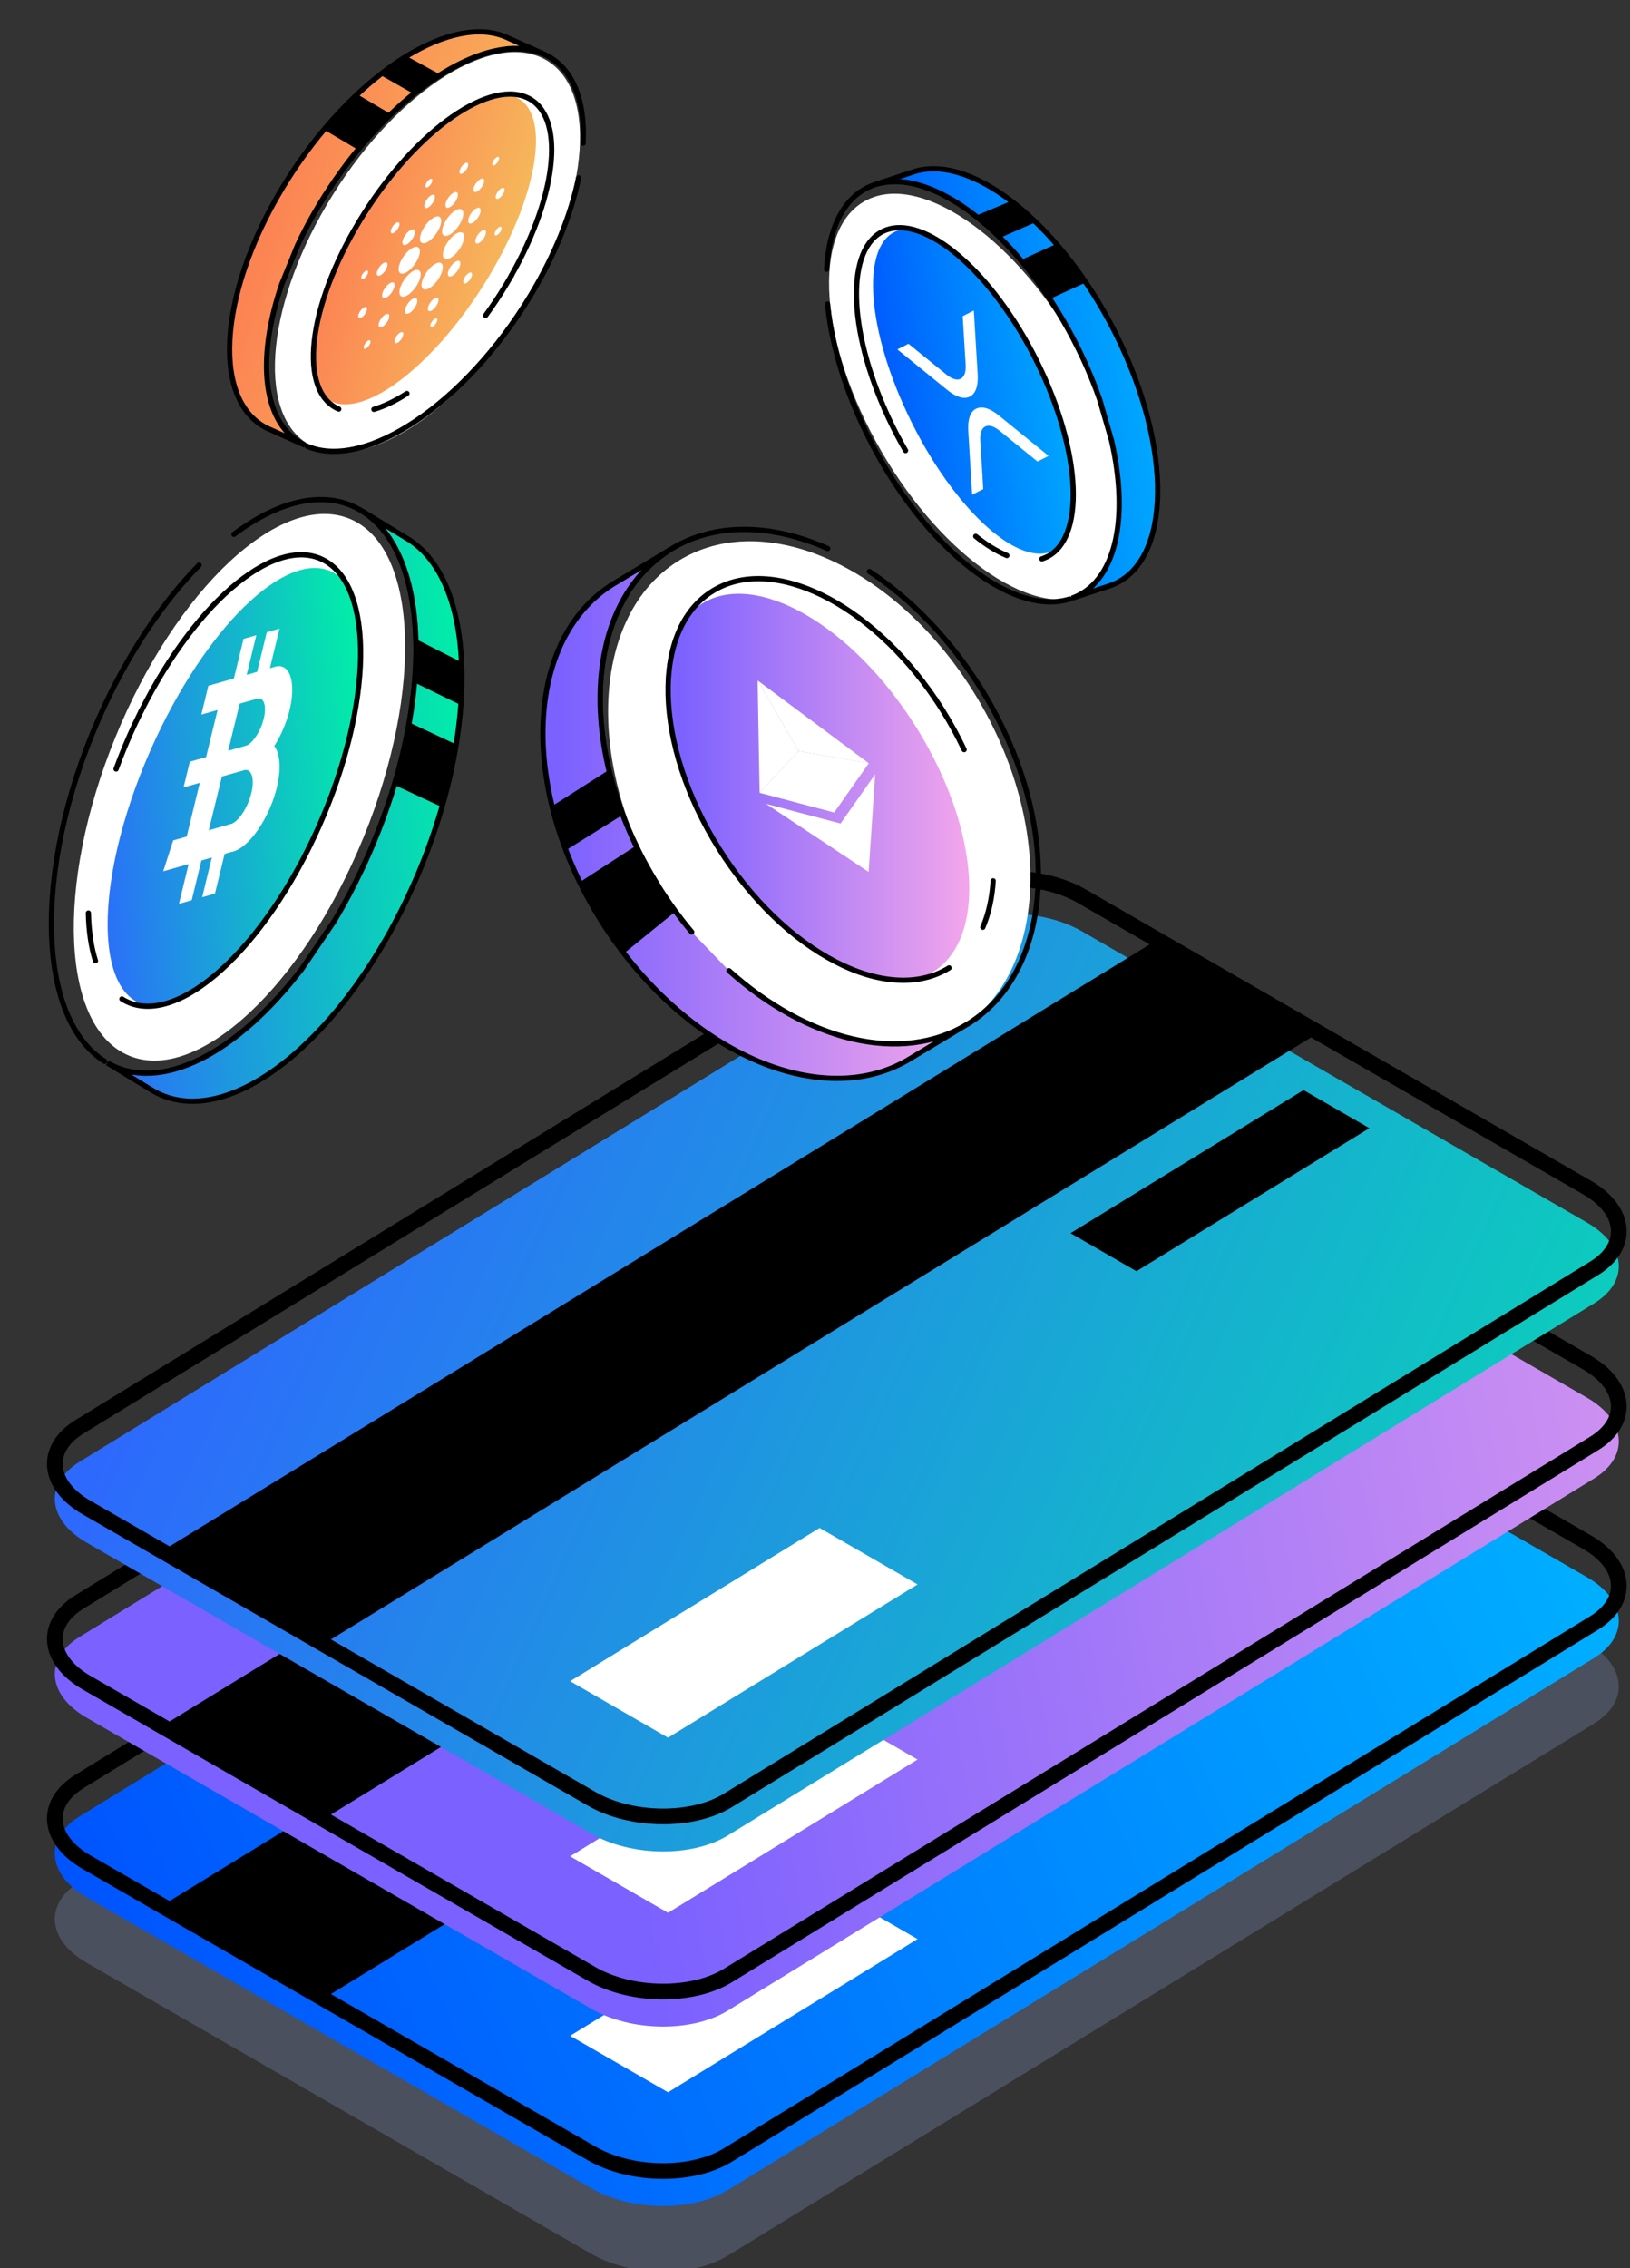 <svg width="174" height="242" viewBox="0 0 174 242" fill="none" xmlns="http://www.w3.org/2000/svg">
<rect x="0" y="0" width="174" height="242" fill="#333333" stroke="none"/>
<g clip-path="url(#clip0_925_10132)">
<path d="M38.811 89.343C45.282 73.51 44.596 58.285 37.281 55.336C29.965 52.387 18.789 62.832 12.318 78.665C5.847 94.498 6.532 109.724 13.848 112.672C21.164 115.621 32.34 105.176 38.811 89.343Z" fill="white"/>
<path d="M55.68 33.136C62.756 21.855 63.993 9.928 58.442 6.494C52.892 3.061 42.657 9.422 35.581 20.702C28.505 31.982 27.268 43.909 32.819 47.343C38.369 50.776 48.605 44.415 55.68 33.136Z" fill="white"/>
<path d="M116.486 63.169C122.15 59.922 121.315 47.96 114.625 36.451C107.933 24.942 97.918 18.244 92.255 21.491C86.592 24.738 87.426 36.7 94.117 48.209C100.808 59.718 110.823 66.416 116.486 63.169Z" fill="white"/>
<g style="mix-blend-mode:multiply" opacity="0.23">
<path d="M170.154 183.913L77.691 240.681C73.885 243.016 67.379 242.942 63.16 240.508L9.251 209.429C5.031 206.996 4.697 203.132 8.503 200.796L100.967 144.029C104.772 141.693 111.278 141.768 115.498 144.201L169.407 175.276C173.627 177.71 173.96 181.572 170.154 183.909V183.913Z" fill="#9CB4EF"/>
</g>
<path d="M170.155 176.919L77.691 233.687C73.885 236.023 67.38 235.948 63.16 233.515L9.251 202.44C5.031 200.006 4.697 196.143 8.503 193.808L100.967 137.039C104.772 134.703 111.278 134.779 115.498 137.212L169.407 168.287C173.627 170.721 173.96 174.584 170.155 176.919Z" fill="url(#paint0_linear_925_10132)"/>
<path d="M170.155 173.183L77.691 229.951C73.885 232.287 67.38 232.212 63.16 229.779L9.251 198.704C5.031 196.269 4.697 192.407 8.503 190.071L100.967 133.303C104.772 130.967 111.278 131.043 115.498 133.476L169.407 164.551C173.627 166.985 173.96 170.847 170.155 173.183Z" stroke="black" stroke-width="1.673" stroke-miterlimit="10" stroke-linecap="round"/>
<path d="M140.763 148.036L34.516 213.264L17.294 203.337L123.541 138.109L140.763 148.036Z" fill="black"/>
<path d="M97.947 206.901L71.312 223.251L60.86 217.225L87.489 200.875L97.947 206.901Z" fill="white"/>
<path d="M146.183 158.217L121.317 173.482L114.276 169.424L139.146 154.157L146.183 158.217Z" fill="black"/>
<path d="M170.155 157.767L77.691 214.535C73.885 216.871 67.379 216.796 63.16 214.363L9.251 183.288C5.031 180.854 4.697 176.99 8.503 174.654L100.967 117.887C104.773 115.551 111.278 115.626 115.498 118.06L169.407 149.135C173.626 151.568 173.961 155.431 170.155 157.767Z" fill="url(#paint1_linear_925_10132)"/>
<path d="M170.155 154.03L77.691 210.798C73.885 213.133 67.38 213.059 63.16 210.625L9.251 179.551C5.031 177.116 4.697 173.253 8.503 170.917L100.967 114.15C104.772 111.814 111.278 111.889 115.498 114.323L169.407 145.397C173.627 147.831 173.96 151.694 170.155 154.03Z" stroke="black" stroke-width="1.673" stroke-miterlimit="10" stroke-linecap="round"/>
<path d="M140.763 128.884L34.516 194.111L17.294 184.184L123.541 118.957L140.763 128.884Z" fill="black"/>
<path d="M97.947 187.748L71.312 204.098L60.86 198.072L87.489 181.722L97.947 187.748Z" fill="white"/>
<path d="M146.183 139.062L121.317 154.328L114.276 150.269L139.146 135.003L146.183 139.062Z" fill="black"/>
<path d="M170.155 139.082L77.691 195.849C73.885 198.185 67.379 198.11 63.16 195.677L9.251 164.602C5.031 162.168 4.697 158.304 8.503 155.969L100.967 99.201C104.773 96.866 111.278 96.94 115.498 99.374L169.407 130.449C173.626 132.882 173.961 136.746 170.155 139.082Z" fill="url(#paint2_linear_925_10132)"/>
<path d="M170.155 135.344L77.691 192.111C73.885 194.447 67.38 194.372 63.16 191.938L9.251 160.863C5.031 158.43 4.697 154.566 8.503 152.231L100.967 95.463C104.772 93.127 111.278 93.202 115.498 95.636L169.407 126.711C173.627 129.144 173.96 133.008 170.155 135.344Z" stroke="black" stroke-width="1.673" stroke-miterlimit="10" stroke-linecap="round"/>
<path d="M140.763 110.197L34.516 175.426L17.294 165.499L123.541 100.271L140.763 110.197Z" fill="black"/>
<path d="M97.947 169.063L71.312 185.413L60.86 179.387L87.489 163.037L97.947 169.063Z" fill="white"/>
<path d="M146.183 120.377L121.317 135.644L114.276 131.584L139.146 116.317L146.183 120.377Z" fill="black"/>
<path d="M102.089 109.953C111.557 104.524 112.68 88.854 104.598 74.952C96.516 61.05 82.288 54.181 72.821 59.609C63.353 65.037 62.23 80.708 70.312 94.61C78.394 108.512 92.622 115.381 102.089 109.953Z" fill="white"/>
<path d="M99.603 103.705C103.761 101.131 104.514 94.385 102.11 86.78C101.15 83.767 99.706 80.628 97.773 77.549C90.961 66.702 80.73 60.821 74.93 64.413C72.879 65.684 71.66 67.968 71.232 70.864C70.456 76.171 72.352 83.547 76.755 90.564C83.571 101.42 93.803 107.302 99.603 103.709V103.705Z" fill="url(#paint3_linear_925_10132)"/>
<path d="M103.342 109.24C112.821 103.368 113.39 87.284 104.617 73.311C101.329 68.07 97.189 63.87 92.805 60.978" stroke="black" stroke-width="0.558" stroke-miterlimit="10" stroke-linecap="round"/>
<path d="M88.356 58.531C82.377 55.878 76.308 55.7 71.567 58.634C62.088 64.506 61.514 80.585 70.287 94.562" stroke="black" stroke-width="0.558" stroke-miterlimit="10" stroke-linecap="round"/>
<path d="M102.92 79.987C102.256 78.581 101.489 77.175 100.619 75.787C100.37 75.395 100.121 75.007 99.862 74.624" stroke="black" stroke-width="0.558" stroke-miterlimit="10" stroke-linecap="round"/>
<path d="M104.914 98.944C105.535 97.491 105.907 95.814 106.02 93.987" stroke="black" stroke-width="0.558" stroke-miterlimit="10" stroke-linecap="round"/>
<path d="M99.862 74.619C92.871 64.286 82.419 59.129 76.064 63.067C69.473 67.145 69.784 79.454 76.755 90.558C83.727 101.663 94.72 107.357 101.311 103.274" stroke="black" stroke-width="0.558" stroke-miterlimit="10" stroke-linecap="round"/>
<path d="M73.839 99.444C72.578 97.94 71.383 96.309 70.287 94.562C61.514 80.59 62.088 64.506 71.567 58.634L65.456 62.315C55.977 68.187 55.404 84.266 64.177 98.243C72.95 112.216 87.749 118.788 97.228 112.916L103.338 109.235C96.226 113.64 86.126 111.043 77.819 103.573" fill="url(#paint4_linear_925_10132)"/>
<path d="M73.839 99.444C72.578 97.94 71.383 96.309 70.287 94.562C61.514 80.59 62.088 64.506 71.567 58.634L65.456 62.315C55.977 68.187 55.404 84.266 64.177 98.243C72.95 112.216 87.749 118.788 97.228 112.916L103.338 109.235C96.226 113.64 86.126 111.043 77.819 103.573" stroke="black" stroke-width="0.558" stroke-miterlimit="10" stroke-linecap="round"/>
<path d="M14.402 106.787C11.071 104.68 10.657 97.617 12.859 89.156C13.734 85.807 15.013 82.243 16.692 78.674C22.601 66.098 31.158 58.283 35.805 61.226C37.447 62.263 38.378 64.51 38.642 67.527C39.122 73.058 37.343 81.196 33.524 89.329C27.611 101.914 19.054 109.725 14.406 106.782L14.402 106.787Z" fill="url(#paint5_linear_925_10132)"/>
<path d="M11.171 113.243C3.578 108.436 3.597 91.409 11.208 75.208C14.064 69.135 17.578 64.038 21.256 60.292" stroke="black" stroke-width="0.558" stroke-miterlimit="10" stroke-linecap="round"/>
<path d="M24.972 57.013C29.953 53.281 34.93 52.174 38.727 54.58C39.122 54.832 39.498 55.112 39.851 55.43C39.921 55.49 39.987 55.556 40.058 55.621C40.157 55.71 40.251 55.803 40.345 55.901C40.514 56.079 40.684 56.266 40.848 56.462C40.928 56.56 41.008 56.658 41.083 56.761C41.182 56.887 41.276 57.013 41.37 57.144C41.441 57.242 41.511 57.345 41.577 57.448C41.582 57.457 41.591 57.466 41.596 57.476C41.671 57.593 41.747 57.709 41.817 57.831C41.949 58.041 42.071 58.256 42.189 58.48C42.24 58.578 42.292 58.676 42.339 58.779C42.382 58.854 42.419 58.929 42.452 59.008C42.523 59.144 42.584 59.284 42.645 59.424C42.894 59.989 43.12 60.587 43.313 61.213C43.365 61.372 43.412 61.531 43.459 61.69C43.642 62.334 43.798 63.002 43.925 63.703C43.953 63.843 43.981 63.978 44 64.123C44.052 64.413 44.094 64.707 44.136 65.006C44.174 65.277 44.207 65.553 44.235 65.828C44.259 66.067 44.282 66.314 44.301 66.562C44.31 66.707 44.325 66.856 44.334 67.006C44.357 67.393 44.376 67.786 44.39 68.188C44.414 68.972 44.414 69.776 44.386 70.603C44.386 70.822 44.371 71.046 44.357 71.266C44.334 71.78 44.296 72.303 44.249 72.831C44.193 73.522 44.117 74.223 44.019 74.933C43.929 75.643 43.816 76.362 43.685 77.091C43.6 77.61 43.501 78.128 43.388 78.656C43.327 78.955 43.261 79.254 43.196 79.553C43.139 79.829 43.073 80.109 43.003 80.385C42.871 80.941 42.73 81.497 42.579 82.062C42.504 82.342 42.429 82.622 42.344 82.903C42.264 83.188 42.179 83.468 42.095 83.753C41.986 84.122 41.874 84.486 41.751 84.855C41.657 85.145 41.563 85.435 41.464 85.729C41.347 86.079 41.224 86.43 41.097 86.78C41.041 86.944 40.98 87.112 40.919 87.275C40.27 89.055 39.526 90.84 38.694 92.615" stroke="black" stroke-width="0.558" stroke-miterlimit="10" stroke-linecap="round"/>
<path d="M12.393 82.053C12.977 80.455 13.649 78.843 14.407 77.232C14.623 76.774 14.84 76.325 15.061 75.877" stroke="black" stroke-width="0.558" stroke-miterlimit="10" stroke-linecap="round"/>
<path d="M10.193 102.527C9.727 101.074 9.478 99.346 9.435 97.421" stroke="black" stroke-width="0.558" stroke-miterlimit="10" stroke-linecap="round"/>
<path d="M15.066 75.881C21.106 63.824 29.823 56.752 34.913 59.975C40.191 63.315 39.565 76.46 33.516 89.335C27.471 102.21 18.289 109.936 13.015 106.592" stroke="black" stroke-width="0.558" stroke-miterlimit="10" stroke-linecap="round"/>
<path d="M49.194 75.232C49.095 76.591 48.931 77.997 48.695 79.431C48.343 81.599 47.839 83.841 47.176 86.116C46.273 89.241 45.078 92.437 43.591 95.599C35.98 111.8 23.655 121.04 16.068 116.233L11.448 113.412C17.131 116.71 25.33 112.407 32.25 103.349L35.637 98.346C36.719 96.552 37.739 94.637 38.694 92.614C39.527 90.839 40.27 89.055 40.919 87.275C40.98 87.111 41.042 86.943 41.098 86.78C41.225 86.429 41.347 86.079 41.465 85.728C41.564 85.434 41.658 85.144 41.752 84.855C41.874 84.486 41.987 84.121 42.095 83.752C42.18 83.468 42.265 83.187 42.345 82.902C42.425 82.622 42.505 82.342 42.58 82.061C42.73 81.496 42.872 80.94 43.003 80.384C43.069 80.104 43.135 79.828 43.196 79.553C43.262 79.254 43.328 78.955 43.389 78.656C43.502 78.128 43.601 77.609 43.685 77.091C43.812 76.367 43.925 75.647 44.019 74.933C44.114 74.223 44.189 73.522 44.25 72.831C44.297 72.303 44.334 71.779 44.358 71.266C44.372 71.046 44.382 70.822 44.386 70.602C44.414 69.775 44.414 68.972 44.391 68.187C44.377 67.785 44.358 67.393 44.334 67.005C44.325 66.856 44.311 66.706 44.302 66.561C44.283 66.314 44.259 66.066 44.236 65.828C44.208 65.552 44.175 65.277 44.137 65.006C44.095 64.707 44.052 64.412 44.001 64.123C43.977 63.983 43.953 63.843 43.925 63.703C43.798 63.002 43.643 62.334 43.46 61.689C43.413 61.53 43.366 61.371 43.314 61.213C43.121 60.587 42.895 59.989 42.646 59.423C42.585 59.283 42.519 59.143 42.453 59.008C42.42 58.928 42.382 58.853 42.34 58.779C42.293 58.676 42.241 58.578 42.19 58.48C42.072 58.256 41.95 58.041 41.818 57.831C41.747 57.709 41.672 57.592 41.597 57.475C41.592 57.466 41.583 57.457 41.578 57.447C41.512 57.345 41.441 57.242 41.371 57.144C41.277 57.013 41.183 56.887 41.084 56.761C41.009 56.658 40.929 56.56 40.849 56.462C40.684 56.266 40.515 56.079 40.346 55.901C40.251 55.803 40.157 55.709 40.059 55.621C39.988 55.555 39.922 55.49 39.852 55.429C39.499 55.112 39.122 54.831 38.727 54.579L43.624 57.564C47.11 59.774 48.992 64.562 49.269 70.663C49.335 72.116 49.312 73.643 49.194 75.232Z" fill="url(#paint6_linear_925_10132)" stroke="black" stroke-width="0.558" stroke-miterlimit="10" stroke-linecap="round"/>
<path d="M48.695 79.431C48.343 81.599 47.839 83.841 47.176 86.116L42.096 83.752C42.18 83.468 42.265 83.187 42.345 82.902C42.425 82.622 42.505 82.342 42.58 82.061C42.731 81.496 42.872 80.94 43.004 80.384C43.069 80.104 43.135 79.828 43.196 79.553C43.262 79.254 43.328 78.955 43.389 78.656C43.502 78.128 43.601 77.609 43.686 77.091L48.695 79.431Z" fill="black"/>
<path d="M49.194 75.232L44.25 72.831C44.297 72.303 44.334 71.78 44.358 71.266C44.372 71.046 44.381 70.822 44.386 70.603C44.414 69.776 44.414 68.972 44.391 68.188L49.269 70.663C49.335 72.116 49.311 73.644 49.194 75.232Z" fill="black"/>
<path d="M111.998 58.933C109.157 59.816 104.857 56.625 101.014 51.262C99.495 49.137 98.046 46.675 96.79 43.979C92.354 34.492 91.973 25.803 95.938 24.569C97.34 24.135 99.095 24.691 100.972 26.003C104.415 28.414 108.277 33.38 111.147 39.513C115.583 49.006 115.964 57.695 112.003 58.928L111.998 58.933Z" fill="url(#paint7_linear_925_10132)"/>
<path d="M114.181 63.918C107.709 65.931 97.83 57.658 92.119 45.438C89.979 40.855 88.723 36.37 88.337 32.446" stroke="black" stroke-width="0.558" stroke-miterlimit="10" stroke-linecap="round"/>
<path d="M88.238 28.727C88.488 24.065 90.261 20.679 93.502 19.669C93.841 19.567 94.184 19.487 94.542 19.441C94.612 19.431 94.683 19.422 94.754 19.417C94.852 19.403 94.951 19.394 95.055 19.389C95.238 19.38 95.431 19.371 95.624 19.375C95.718 19.375 95.817 19.375 95.911 19.384C96.033 19.384 96.151 19.399 96.273 19.408C96.362 19.417 96.457 19.427 96.55 19.436C96.56 19.436 96.569 19.436 96.574 19.436C96.677 19.45 96.781 19.464 96.889 19.483C97.077 19.511 97.261 19.544 97.444 19.585C97.524 19.604 97.609 19.623 97.689 19.646C97.755 19.66 97.816 19.674 97.877 19.693C97.99 19.716 98.103 19.749 98.211 19.786C98.658 19.917 99.119 20.081 99.575 20.272C99.693 20.319 99.806 20.37 99.923 20.422C100.384 20.627 100.85 20.865 101.32 21.132C101.415 21.183 101.509 21.235 101.603 21.291C101.796 21.403 101.989 21.519 102.181 21.641C102.355 21.753 102.534 21.865 102.708 21.982C102.859 22.085 103.014 22.192 103.164 22.3C103.254 22.365 103.348 22.43 103.437 22.496C103.673 22.669 103.912 22.851 104.152 23.038C104.618 23.407 105.084 23.794 105.554 24.21C105.681 24.318 105.803 24.434 105.926 24.547C106.213 24.808 106.5 25.084 106.782 25.369C107.154 25.738 107.525 26.121 107.892 26.523C108.259 26.92 108.626 27.331 108.984 27.761C109.242 28.06 109.496 28.368 109.75 28.69C109.896 28.872 110.037 29.055 110.178 29.237C110.31 29.405 110.442 29.578 110.569 29.751C110.828 30.096 111.081 30.447 111.335 30.806C111.463 30.984 111.59 31.166 111.712 31.348C111.839 31.53 111.961 31.717 112.084 31.904C112.243 32.147 112.403 32.385 112.559 32.638C112.681 32.834 112.803 33.025 112.925 33.226C113.071 33.465 113.217 33.703 113.358 33.946C113.424 34.058 113.495 34.175 113.561 34.287C114.28 35.52 114.953 36.814 115.579 38.15" stroke="black" stroke-width="0.558" stroke-miterlimit="10" stroke-linecap="round"/>
<path d="M96.668 48.078C96.023 46.966 95.412 45.798 94.847 44.588C94.687 44.242 94.532 43.897 94.382 43.556" stroke="black" stroke-width="0.558" stroke-miterlimit="10" stroke-linecap="round"/>
<path d="M107.487 59.275C106.42 58.836 105.295 58.144 104.157 57.228" stroke="black" stroke-width="0.558" stroke-miterlimit="10" stroke-linecap="round"/>
<path d="M94.381 43.555C90.312 34.249 90.439 25.822 94.781 24.476C99.282 23.079 106.611 29.816 111.146 39.523C115.686 49.23 115.714 58.237 111.217 59.634" stroke="black" stroke-width="0.558" stroke-miterlimit="10" stroke-linecap="round"/>
<path d="M110.568 23.7C111.311 24.415 112.045 25.195 112.764 26.022C113.851 27.274 114.909 28.652 115.907 30.138C117.285 32.17 118.56 34.407 119.67 36.79C125.381 49.01 124.765 60.549 118.292 62.562L114.411 63.838C119.082 62.184 120.564 55.401 118.663 47.044L117.403 42.676C116.885 41.186 116.269 39.672 115.559 38.145C114.933 36.809 114.256 35.514 113.541 34.281C113.475 34.169 113.409 34.052 113.338 33.94C113.197 33.697 113.051 33.459 112.905 33.221C112.783 33.02 112.661 32.828 112.539 32.632C112.383 32.385 112.228 32.142 112.063 31.899C111.941 31.712 111.819 31.53 111.692 31.343C111.57 31.161 111.442 30.978 111.315 30.801C111.061 30.441 110.807 30.091 110.549 29.745C110.417 29.572 110.29 29.399 110.158 29.231C110.017 29.049 109.876 28.867 109.73 28.685C109.481 28.362 109.227 28.054 108.963 27.755C108.606 27.33 108.244 26.919 107.872 26.517C107.505 26.12 107.134 25.737 106.762 25.363C106.48 25.078 106.193 24.803 105.906 24.541C105.783 24.424 105.661 24.312 105.534 24.205C105.068 23.789 104.603 23.397 104.132 23.032C103.892 22.845 103.657 22.668 103.417 22.49C103.328 22.425 103.234 22.36 103.144 22.294C102.994 22.187 102.839 22.079 102.688 21.977C102.514 21.86 102.34 21.743 102.161 21.636C101.968 21.514 101.776 21.397 101.583 21.285C101.489 21.229 101.399 21.178 101.3 21.126C100.83 20.86 100.369 20.622 99.903 20.416C99.79 20.365 99.673 20.318 99.555 20.267C99.099 20.075 98.643 19.912 98.191 19.781C98.078 19.748 97.965 19.715 97.857 19.688C97.796 19.669 97.735 19.655 97.669 19.641C97.584 19.617 97.504 19.599 97.424 19.58C97.236 19.538 97.053 19.505 96.869 19.477C96.766 19.459 96.662 19.445 96.554 19.431C96.545 19.431 96.535 19.431 96.531 19.431C96.441 19.417 96.347 19.407 96.253 19.402C96.131 19.393 96.013 19.384 95.891 19.379C95.797 19.375 95.698 19.37 95.604 19.37C95.411 19.37 95.218 19.375 95.034 19.384C94.931 19.389 94.832 19.398 94.734 19.412C94.663 19.421 94.592 19.426 94.522 19.435C94.164 19.482 93.821 19.561 93.482 19.664L97.594 18.309C100.567 17.384 104.259 18.632 107.938 21.435C108.813 22.103 109.688 22.855 110.553 23.696L110.568 23.7Z" fill="url(#paint8_linear_925_10132)" stroke="black" stroke-width="0.558" stroke-miterlimit="10" stroke-linecap="round"/>
<path d="M112.766 26.023C113.852 27.275 114.911 28.653 115.908 30.139L112.069 31.9C111.947 31.713 111.825 31.531 111.698 31.344C111.575 31.162 111.448 30.98 111.321 30.802C111.067 30.443 110.813 30.092 110.555 29.747C110.423 29.574 110.296 29.401 110.164 29.233C110.023 29.05 109.882 28.868 109.736 28.686C109.487 28.364 109.233 28.055 108.969 27.757L112.761 26.023H112.766Z" fill="black"/>
<path d="M110.569 23.701L106.777 25.364C106.495 25.079 106.208 24.804 105.921 24.542C105.799 24.425 105.676 24.313 105.549 24.206C105.084 23.79 104.618 23.398 104.148 23.033L107.953 21.44C108.828 22.108 109.703 22.86 110.569 23.701Z" fill="black"/>
<path d="M35.456 42.873C38.19 44.045 42.8 41.317 47.184 36.375C48.92 34.417 50.613 32.114 52.147 29.568C57.552 20.59 58.836 11.985 55.026 10.354C53.68 9.775 51.874 10.149 49.87 11.261C46.196 13.302 41.835 17.843 38.34 23.649C32.935 32.633 31.646 41.238 35.456 42.873Z" fill="url(#paint9_linear_925_10132)"/>
<path d="M32.767 47.605C38.995 50.273 49.683 43.065 56.645 31.503C59.256 27.167 60.968 22.832 61.763 18.974" stroke="black" stroke-width="0.558" stroke-miterlimit="10" stroke-linecap="round"/>
<path d="M34.089 21.831C34.851 20.566 35.66 19.351 36.502 18.197C36.577 18.09 36.657 17.982 36.737 17.875C36.902 17.646 37.071 17.426 37.24 17.202C37.382 17.015 37.527 16.838 37.668 16.656C37.847 16.422 38.031 16.198 38.214 15.978C38.355 15.805 38.496 15.633 38.642 15.464C38.783 15.291 38.924 15.128 39.07 14.964C39.362 14.633 39.649 14.31 39.945 13.993C40.086 13.834 40.237 13.675 40.387 13.521C40.547 13.353 40.707 13.185 40.867 13.021C41.15 12.727 41.436 12.447 41.723 12.176C42.123 11.788 42.528 11.414 42.937 11.054C43.342 10.695 43.751 10.349 44.16 10.022C44.471 9.77 44.786 9.527 45.096 9.293C45.228 9.191 45.364 9.092 45.501 8.994C46.009 8.625 46.512 8.289 47.016 7.971C47.274 7.812 47.528 7.654 47.782 7.509C47.881 7.453 47.98 7.397 48.074 7.341C48.239 7.247 48.403 7.158 48.563 7.07C48.747 6.972 48.935 6.873 49.123 6.785C49.33 6.687 49.532 6.589 49.734 6.495C49.833 6.444 49.932 6.406 50.031 6.364C50.525 6.145 51.009 5.963 51.494 5.804C51.611 5.766 51.734 5.729 51.856 5.692C52.331 5.547 52.801 5.435 53.263 5.351C53.375 5.327 53.488 5.309 53.606 5.295C53.672 5.281 53.733 5.271 53.799 5.266C53.883 5.252 53.968 5.243 54.048 5.234C54.241 5.21 54.425 5.196 54.613 5.192C54.721 5.182 54.824 5.182 54.928 5.178C54.937 5.178 54.947 5.178 54.951 5.178C55.045 5.178 55.139 5.178 55.229 5.178C55.351 5.178 55.469 5.187 55.591 5.192C55.685 5.192 55.784 5.201 55.878 5.21C56.071 5.229 56.259 5.257 56.443 5.285C56.546 5.304 56.64 5.323 56.739 5.346C56.809 5.36 56.88 5.374 56.946 5.393C57.294 5.477 57.628 5.593 57.957 5.729C61.071 7.065 62.483 10.615 62.243 15.277" stroke="black" stroke-width="0.558" stroke-miterlimit="10" stroke-linecap="round"/>
<path d="M51.84 33.661C52.598 32.624 53.327 31.526 54.018 30.377C54.216 30.05 54.404 29.723 54.592 29.4" stroke="black" stroke-width="0.558" stroke-miterlimit="10" stroke-linecap="round"/>
<path d="M39.911 43.68C41.021 43.353 42.211 42.779 43.439 41.989" stroke="black" stroke-width="0.558" stroke-miterlimit="10" stroke-linecap="round"/>
<path d="M54.587 29.395C59.607 20.556 60.364 12.166 56.187 10.377C51.859 8.522 43.862 14.465 38.335 23.653C32.803 32.842 31.834 41.793 36.162 43.652" stroke="black" stroke-width="0.558" stroke-miterlimit="10" stroke-linecap="round"/>
<path d="M40.565 7.975C39.751 8.611 38.938 9.307 38.138 10.059C36.924 11.194 35.729 12.455 34.581 13.824C33.001 15.707 31.5 17.795 30.141 20.056C23.183 31.618 22.591 43.161 28.814 45.828L32.54 47.496C28.066 45.37 27.304 38.471 30.066 30.356L31.778 26.143C32.446 24.713 33.217 23.27 34.087 21.826C34.85 20.56 35.659 19.346 36.501 18.192C36.576 18.084 36.656 17.977 36.736 17.869C36.901 17.64 37.07 17.421 37.239 17.197C37.38 17.01 37.526 16.832 37.667 16.65C37.846 16.417 38.03 16.192 38.213 15.973C38.354 15.8 38.495 15.627 38.641 15.459C38.782 15.291 38.923 15.123 39.069 14.959C39.361 14.627 39.653 14.305 39.944 13.987C40.095 13.829 40.236 13.67 40.386 13.516C40.546 13.348 40.706 13.179 40.866 13.016C41.148 12.722 41.435 12.441 41.722 12.17C42.122 11.787 42.527 11.413 42.936 11.049C43.341 10.689 43.75 10.348 44.159 10.017C44.47 9.764 44.785 9.521 45.095 9.288C45.227 9.185 45.363 9.087 45.5 8.989C46.008 8.62 46.511 8.284 47.014 7.966C47.273 7.807 47.527 7.648 47.781 7.503C47.88 7.447 47.979 7.391 48.073 7.335C48.238 7.242 48.402 7.153 48.562 7.064C48.746 6.966 48.934 6.868 49.122 6.779C49.329 6.681 49.531 6.583 49.733 6.49C49.832 6.443 49.931 6.401 50.03 6.359C50.524 6.139 51.008 5.957 51.493 5.798C51.61 5.761 51.733 5.724 51.855 5.686C52.33 5.541 52.8 5.429 53.261 5.345C53.374 5.322 53.492 5.303 53.605 5.289C53.671 5.275 53.732 5.266 53.798 5.261C53.882 5.247 53.967 5.238 54.047 5.228C54.24 5.205 54.423 5.191 54.611 5.186C54.72 5.177 54.823 5.177 54.927 5.172C54.936 5.172 54.946 5.172 54.95 5.172C55.044 5.172 55.138 5.172 55.228 5.172C55.35 5.172 55.468 5.182 55.59 5.186C55.684 5.186 55.783 5.196 55.877 5.205C56.07 5.224 56.258 5.252 56.441 5.28C56.545 5.298 56.639 5.317 56.738 5.341C56.808 5.355 56.879 5.369 56.945 5.387C57.293 5.471 57.627 5.588 57.956 5.724L54.009 3.953C51.149 2.729 47.344 3.589 43.397 5.995C42.456 6.569 41.506 7.228 40.56 7.971L40.565 7.975Z" fill="url(#paint10_linear_925_10132)" stroke="black" stroke-width="0.558" stroke-miterlimit="10" stroke-linecap="round"/>
<path d="M38.139 10.064C36.925 11.199 35.73 12.461 34.583 13.829L38.214 15.978C38.355 15.806 38.496 15.633 38.642 15.464C38.783 15.296 38.924 15.128 39.07 14.965C39.362 14.633 39.654 14.311 39.945 13.993C40.096 13.834 40.237 13.675 40.387 13.521C40.547 13.353 40.707 13.185 40.867 13.021C41.149 12.727 41.436 12.447 41.723 12.176L38.134 10.06L38.139 10.064Z" fill="black"/>
<path d="M40.566 7.976L44.164 10.022C44.475 9.77 44.79 9.527 45.101 9.293C45.232 9.19 45.369 9.092 45.505 8.994C46.013 8.625 46.517 8.289 47.02 7.971L43.403 5.995C42.462 6.57 41.511 7.228 40.566 7.971V7.976Z" fill="black"/>
<path d="M80.877 72.606L81.088 84.594L85.246 80.139L80.877 72.606Z" fill="white"/>
<path d="M92.742 81.442L80.877 72.606L85.246 80.139L92.742 81.442Z" fill="white"/>
<path d="M81.768 85.769L92.726 93.036L93.423 82.616L89.729 87.872L81.768 85.769Z" fill="white"/>
<path d="M92.741 81.442L85.245 80.139L81.086 84.594L89.048 86.698L92.741 81.442Z" fill="white"/>
<path d="M29.596 83.845C30.024 81.948 29.874 80.383 29.281 79.598C29.959 78.538 30.532 77.244 30.876 75.917C31.624 73.016 31.036 70.835 29.516 71.101L28.811 71.302L29.841 67.074L28.477 67.462L27.447 71.69L26.332 72.007L27.362 67.78L25.998 68.167L24.968 72.395L22.244 73.171L21.491 76.249L23.227 75.758L21.999 80.785L20.264 81.275L19.591 84.022L21.327 83.532L19.93 89.264L18.485 89.675L17.422 92.973L19.144 92.482L20.136 92.202L19.102 96.444L20.466 96.056L21.5 91.814L22.615 91.497L21.581 95.738L22.945 95.351L23.98 91.109H23.994L24.685 90.908C26.543 90.614 28.848 87.171 29.596 83.85V83.845ZM25.584 75.081L27.381 74.572C28.148 74.296 28.5 75.273 28.152 76.693C27.804 78.113 26.887 79.449 26.153 79.598L24.356 80.108L25.584 75.081ZM24.765 87.886L22.286 88.591L23.683 82.859L26.162 82.154C26.896 82.084 27.188 83.163 26.826 84.634C26.468 86.106 25.57 87.521 24.761 87.886H24.765Z" fill="white"/>
<path d="M41.06 28.012C41.338 27.923 41.441 28.161 41.295 28.549C41.145 28.937 40.801 29.324 40.524 29.413C40.246 29.502 40.143 29.264 40.289 28.876C40.439 28.488 40.783 28.1 41.06 28.012Z" fill="white"/>
<path d="M51.574 24.565C51.851 24.477 51.955 24.715 51.809 25.103C51.658 25.49 51.315 25.878 51.038 25.967C50.76 26.056 50.656 25.817 50.802 25.43C50.953 25.042 51.296 24.654 51.574 24.565Z" fill="white"/>
<path d="M39.098 28.876C39.277 28.816 39.343 28.974 39.248 29.222C39.154 29.47 38.929 29.722 38.75 29.782C38.571 29.843 38.505 29.684 38.599 29.437C38.693 29.184 38.919 28.937 39.098 28.876Z" fill="white"/>
<path d="M53.348 24.201C53.527 24.14 53.593 24.299 53.499 24.546C53.405 24.799 53.179 25.046 53 25.107C52.821 25.168 52.755 25.009 52.85 24.761C52.944 24.509 53.169 24.261 53.348 24.201Z" fill="white"/>
<path d="M44.222 26.369C44.777 26.186 44.984 26.668 44.687 27.438C44.391 28.209 43.704 28.985 43.149 29.167C42.594 29.349 42.387 28.868 42.683 28.097C42.98 27.326 43.667 26.551 44.222 26.369Z" fill="white"/>
<path d="M48.949 24.816C49.505 24.634 49.711 25.115 49.415 25.886C49.119 26.657 48.432 27.432 47.877 27.614C47.322 27.796 47.115 27.315 47.411 26.544C47.707 25.774 48.394 24.998 48.949 24.816Z" fill="white"/>
<path d="M46.428 21C46.437 21.29 46.192 21.743 45.877 22.019C45.562 22.29 45.299 22.276 45.289 21.986C45.28 21.696 45.525 21.243 45.84 20.968C46.155 20.697 46.418 20.711 46.428 21Z" fill="white"/>
<path d="M46.809 31.993C46.818 32.282 46.573 32.735 46.258 33.011C45.943 33.282 45.68 33.268 45.67 32.978C45.661 32.689 45.905 32.235 46.221 31.96C46.536 31.689 46.799 31.703 46.809 31.993Z" fill="white"/>
<path d="M46.155 19.22C46.16 19.407 46.004 19.702 45.797 19.879C45.595 20.057 45.426 20.047 45.416 19.86C45.407 19.674 45.567 19.379 45.774 19.202C45.976 19.024 46.145 19.034 46.155 19.22Z" fill="white"/>
<path d="M46.677 34.119C46.682 34.306 46.526 34.6 46.319 34.778C46.112 34.955 45.948 34.946 45.938 34.759C45.929 34.572 46.089 34.278 46.296 34.1C46.498 33.923 46.667 33.932 46.677 34.119Z" fill="white"/>
<path d="M47.101 23.538C47.119 24.117 46.63 25.028 46 25.57C45.374 26.112 44.847 26.084 44.829 25.509C44.81 24.93 45.299 24.019 45.929 23.477C46.555 22.935 47.082 22.963 47.101 23.538Z" fill="white"/>
<path d="M47.269 28.474C47.288 29.053 46.798 29.964 46.168 30.506C45.542 31.048 45.016 31.02 44.997 30.445C44.978 29.866 45.467 28.955 46.097 28.413C46.723 27.872 47.25 27.899 47.269 28.474Z" fill="white"/>
<path d="M51.413 19.978C51.145 20.356 50.797 20.576 50.627 20.459C50.458 20.342 50.543 19.945 50.811 19.562C51.079 19.179 51.427 18.964 51.596 19.081C51.766 19.197 51.681 19.595 51.413 19.978Z" fill="white"/>
<path d="M41.286 34.416C41.018 34.794 40.67 35.014 40.501 34.897C40.331 34.78 40.416 34.383 40.684 34C40.952 33.617 41.3 33.402 41.469 33.519C41.639 33.636 41.554 34.033 41.286 34.416Z" fill="white"/>
<path d="M53.107 17.334C53.279 17.089 53.332 16.83 53.226 16.756C53.119 16.682 52.893 16.822 52.721 17.067C52.548 17.313 52.495 17.572 52.602 17.645C52.709 17.719 52.934 17.58 53.107 17.334Z" fill="white"/>
<path d="M39.379 36.903C39.551 36.657 39.604 36.398 39.497 36.325C39.391 36.251 39.165 36.39 38.992 36.636C38.82 36.881 38.767 37.14 38.874 37.214C38.98 37.288 39.206 37.148 39.379 36.903Z" fill="white"/>
<path d="M48.923 24.152C49.456 23.392 49.62 22.591 49.29 22.362C48.96 22.134 48.26 22.564 47.727 23.324C47.193 24.084 47.029 24.886 47.359 25.114C47.69 25.343 48.39 24.912 48.923 24.152Z" fill="white"/>
<path d="M44.37 30.643C44.904 29.883 45.068 29.082 44.737 28.853C44.407 28.625 43.707 29.055 43.174 29.816C42.641 30.576 42.477 31.377 42.807 31.605C43.137 31.834 43.837 31.403 44.37 30.643Z" fill="white"/>
<path d="M44.198 31.825C43.874 31.932 43.469 32.385 43.295 32.838C43.121 33.291 43.244 33.576 43.568 33.469C43.893 33.361 44.297 32.908 44.471 32.455C44.645 32.002 44.523 31.717 44.198 31.825Z" fill="white"/>
<path d="M48.53 20.511C48.205 20.619 47.801 21.072 47.627 21.525C47.453 21.978 47.575 22.263 47.9 22.155C48.224 22.048 48.629 21.595 48.803 21.142C48.977 20.689 48.855 20.404 48.53 20.511Z" fill="white"/>
<path d="M42.805 35.449C42.575 35.524 42.293 35.842 42.17 36.164C42.048 36.482 42.133 36.682 42.363 36.608C42.594 36.533 42.876 36.215 42.998 35.893C43.121 35.575 43.036 35.374 42.805 35.449Z" fill="white"/>
<path d="M49.735 17.376C49.505 17.451 49.222 17.768 49.1 18.091C48.978 18.408 49.063 18.609 49.293 18.535C49.524 18.46 49.806 18.142 49.928 17.82C50.05 17.502 49.966 17.301 49.735 17.376Z" fill="white"/>
<path d="M42.123 30.391C42.109 30.05 41.804 30.036 41.432 30.354C41.06 30.671 40.773 31.209 40.787 31.549C40.801 31.891 41.107 31.905 41.479 31.587C41.846 31.269 42.138 30.732 42.123 30.391Z" fill="white"/>
<path d="M51.311 22.43C51.297 22.089 50.991 22.075 50.619 22.393C50.252 22.71 49.961 23.248 49.975 23.589C49.989 23.93 50.295 23.944 50.666 23.626C51.033 23.308 51.325 22.771 51.311 22.43Z" fill="white"/>
<path d="M39.183 32.941C39.174 32.703 38.958 32.688 38.699 32.913C38.44 33.137 38.238 33.515 38.243 33.754C38.252 33.992 38.468 34.006 38.727 33.782C38.986 33.557 39.188 33.179 39.183 32.941Z" fill="white"/>
<path d="M53.855 20.225C53.845 19.987 53.629 19.973 53.37 20.197C53.111 20.421 52.909 20.799 52.914 21.038C52.923 21.276 53.14 21.29 53.398 21.066C53.657 20.841 53.859 20.463 53.855 20.225Z" fill="white"/>
<path d="M43.976 25.555C44.291 25.106 44.385 24.634 44.192 24.504C43.999 24.373 43.585 24.62 43.27 25.069C42.955 25.517 42.861 25.989 43.054 26.12C43.247 26.255 43.661 26.003 43.976 25.555Z" fill="white"/>
<path d="M48.827 28.909C49.142 28.461 49.236 27.989 49.043 27.858C48.85 27.727 48.437 27.975 48.121 28.423C47.806 28.872 47.712 29.344 47.905 29.474C48.098 29.605 48.512 29.358 48.827 28.909Z" fill="white"/>
<path d="M42.424 24.48C42.645 24.167 42.711 23.835 42.575 23.742C42.438 23.648 42.147 23.826 41.93 24.139C41.714 24.452 41.643 24.784 41.78 24.877C41.916 24.97 42.208 24.793 42.424 24.48Z" fill="white"/>
<path d="M50.167 29.838C50.388 29.525 50.454 29.194 50.317 29.1C50.181 29.007 49.889 29.184 49.673 29.497C49.456 29.81 49.386 30.142 49.522 30.235C49.659 30.329 49.95 30.151 50.167 29.838Z" fill="white"/>
<path d="M102.769 33.739L103.084 38.929C103.131 39.686 102.938 40.223 102.557 40.415C102.171 40.611 101.626 40.452 101.033 39.971L96.978 36.682L95.793 37.285L100.77 41.326L101.137 41.625C102.063 42.377 102.924 42.629 103.526 42.321H103.54C104.143 42.008 104.439 41.172 104.368 39.98L104.34 39.509L103.954 33.137L102.769 33.739Z" fill="white"/>
<path d="M110.751 49.244L106.696 45.955C106.103 45.474 105.557 45.315 105.172 45.511C104.786 45.708 104.598 46.24 104.645 46.997L104.96 52.187L103.775 52.79L103.389 46.418L103.361 45.946C103.29 44.759 103.586 43.918 104.189 43.615H104.203C104.805 43.302 105.661 43.554 106.592 44.306L106.959 44.605L111.936 48.646L110.751 49.249V49.244Z" fill="white"/>
<path d="M64.957 82.183L58.847 86.069L60.347 90.76L66.538 86.901L64.957 82.183Z" fill="black"/>
<path d="M61.786 94.193L67.977 90.189C67.977 90.189 70.178 95.23 72.008 97.337L66.58 101.747C66.58 101.747 63.226 97.622 61.786 94.193Z" fill="black"/>
</g>
<defs>
<linearGradient id="paint0_linear_925_10132" x1="39.753" y1="339.283" x2="236.199" y2="254.677" gradientUnits="userSpaceOnUse">
<stop stop-color="#0046FE"/>
<stop offset="1" stop-color="#00BDFF"/>
</linearGradient>
<linearGradient id="paint1_linear_925_10132" x1="-9.969" y1="186.08" x2="224.091" y2="143.654" gradientUnits="userSpaceOnUse">
<stop offset="0.31" stop-color="#7B61FF"/>
<stop offset="1" stop-color="#F3A6EB"/>
</linearGradient>
<linearGradient id="paint2_linear_925_10132" x1="-0.647" y1="180.759" x2="174.765" y2="260.99" gradientUnits="userSpaceOnUse">
<stop stop-color="#2D69FD"/>
<stop offset="1" stop-color="#00F2A5"/>
</linearGradient>
<linearGradient id="paint3_linear_925_10132" x1="72.37" y1="84.061" x2="103.47" y2="84.061" gradientUnits="userSpaceOnUse">
<stop stop-color="#7B61FF"/>
<stop offset="1" stop-color="#F3A6EB"/>
</linearGradient>
<linearGradient id="paint4_linear_925_10132" x1="59.784" y1="86.85" x2="103.338" y2="86.85" gradientUnits="userSpaceOnUse">
<stop stop-color="#7B61FF"/>
<stop offset="1" stop-color="#F3A6EB"/>
</linearGradient>
<linearGradient id="paint5_linear_925_10132" x1="13.575" y1="149.022" x2="45.159" y2="146.601" gradientUnits="userSpaceOnUse">
<stop stop-color="#2D69FD"/>
<stop offset="1" stop-color="#00F2A5"/>
</linearGradient>
<linearGradient id="paint6_linear_925_10132" x1="14.347" y1="173.471" x2="58.242" y2="169.989" gradientUnits="userSpaceOnUse">
<stop stop-color="#2D69FD"/>
<stop offset="1" stop-color="#00F2A5"/>
</linearGradient>
<linearGradient id="paint7_linear_925_10132" x1="97.571" y1="95.063" x2="126.87" y2="90.361" gradientUnits="userSpaceOnUse">
<stop stop-color="#0046FE"/>
<stop offset="1" stop-color="#00BDFF"/>
</linearGradient>
<linearGradient id="paint8_linear_925_10132" x1="99.594" y1="111.425" x2="140.406" y2="104.507" gradientUnits="userSpaceOnUse">
<stop stop-color="#0046FE"/>
<stop offset="1" stop-color="#00BDFF"/>
</linearGradient>
<linearGradient id="paint9_linear_925_10132" x1="35.82" y1="2.226" x2="69.927" y2="12.573" gradientUnits="userSpaceOnUse">
<stop stop-color="#FF6F50"/>
<stop offset="1" stop-color="#F2D65F"/>
</linearGradient>
<linearGradient id="paint10_linear_925_10132" x1="28.075" y1="-7.083" x2="75.323" y2="7.925" gradientUnits="userSpaceOnUse">
<stop stop-color="#FF6F50"/>
<stop offset="1" stop-color="#F2D65F"/>
</linearGradient>
<clipPath id="clip0_925_10132">
<rect width="173.373" height="242" fill="white" transform="translate(0.537)"/>
</clipPath>
</defs>
</svg>
